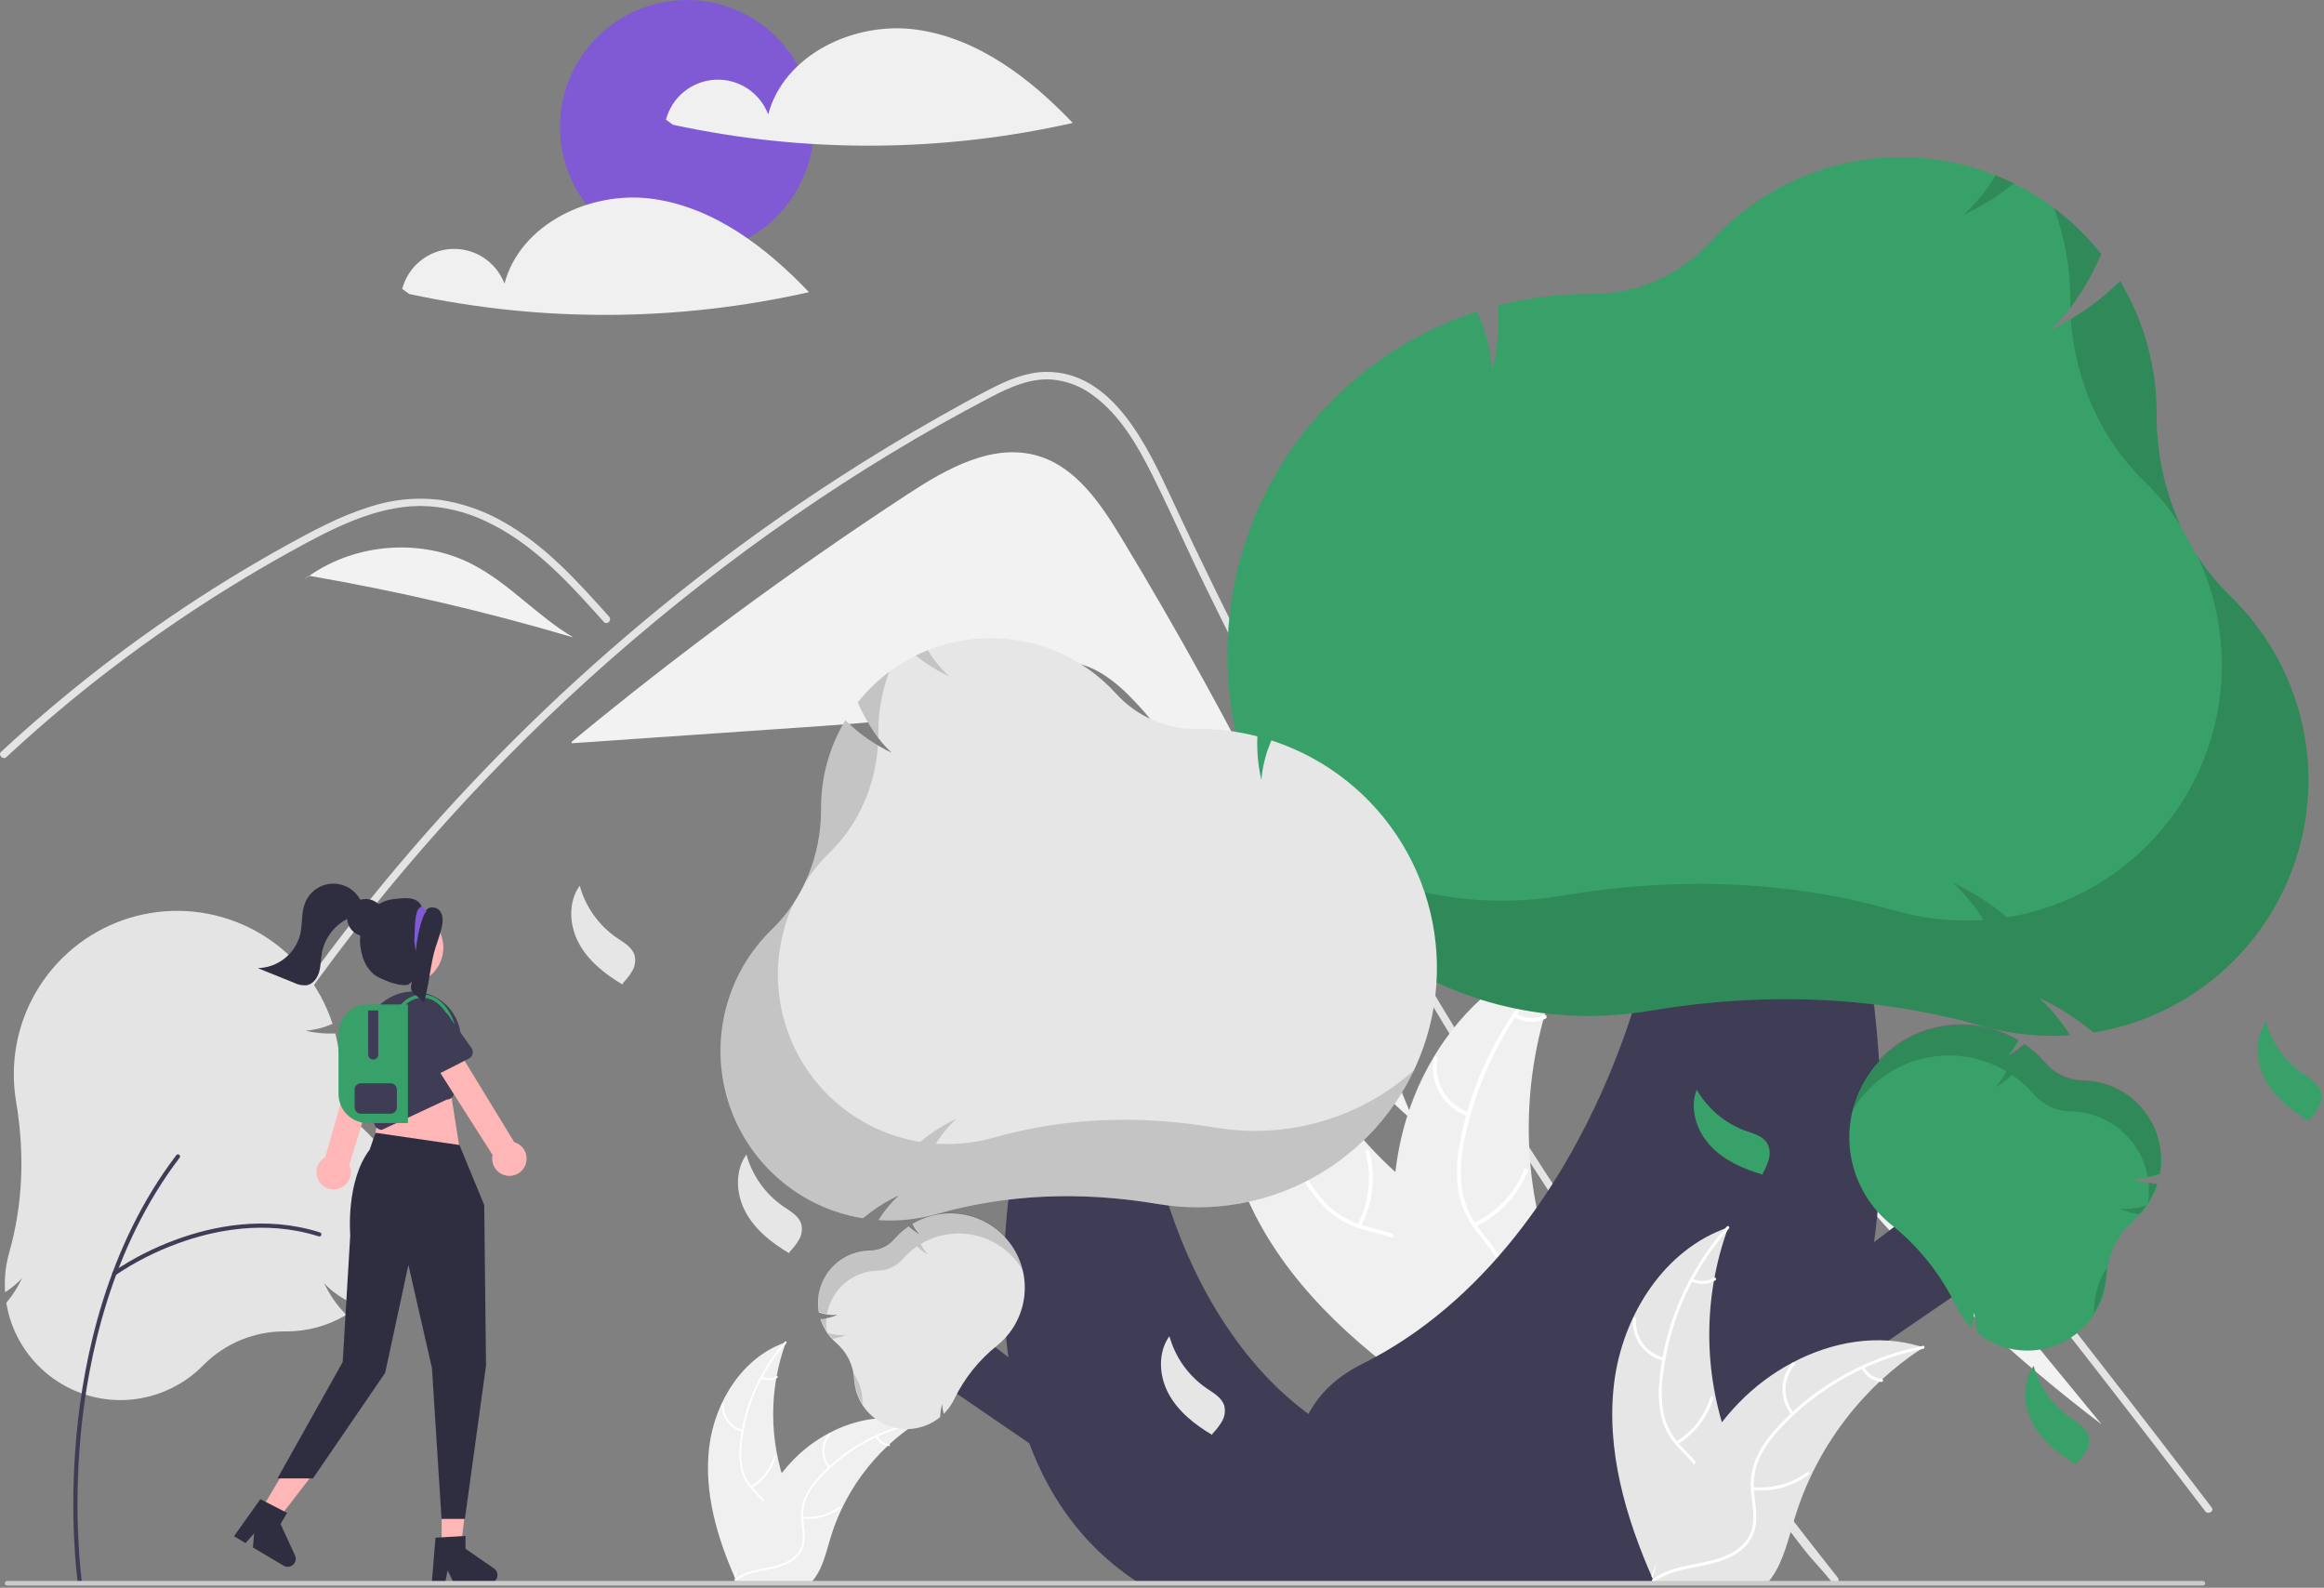 <svg width="934" height="638" viewBox="0 0 934 638" fill="none" xmlns="http://www.w3.org/2000/svg">
<rect x="0" y="0" width="934" height="638" fill="#808080" stroke="none"/>
<g clip-path="url(#clip0_1_2)">
<path d="M276.039 102C304.205 102 327.039 79.166 327.039 51C327.039 22.834 304.205 0 276.039 0C247.872 0 225.039 22.834 225.039 51C225.039 79.166 247.872 102 276.039 102Z" fill="#805AD5"/>
<path d="M368.074 11.87C343.357 8.529 315.139 21.889 308.733 45.994C307.118 41.708 304.183 38.046 300.352 35.538C296.52 33.029 291.99 31.804 287.416 32.039C282.842 32.273 278.461 33.956 274.906 36.844C271.352 39.731 268.807 43.674 267.639 48.103L270.469 50.129C323.437 61.584 378.266 61.336 431.128 49.403C413.935 31.334 392.791 15.211 368.074 11.87Z" fill="#F0F0F0"/>
<path d="M262.074 79.87C237.357 76.529 209.139 89.889 202.733 113.994C201.118 109.708 198.183 106.046 194.352 103.538C190.52 101.029 185.99 99.804 181.416 100.039C176.842 100.273 172.461 101.956 168.906 104.844C165.352 107.731 162.807 111.674 161.639 116.103L164.469 118.129C217.437 129.584 272.266 129.336 325.128 117.403C307.935 99.334 286.791 83.211 262.074 79.87Z" fill="#F0F0F0"/>
<path d="M450.76 216.257C442.394 202.421 432.48 187.647 416.955 183.129C398.976 177.897 380.507 188.291 364.841 198.548C317.991 229.222 272.873 262.464 229.694 298.122L229.742 298.659C263.358 296.341 296.974 294.023 330.59 291.705C354.878 290.03 380 288.124 401.464 276.634C409.608 272.274 417.548 266.45 426.777 266.045C438.243 265.54 448.242 273.549 456.099 281.915C502.576 331.408 516.026 407.093 568.169 450.576C535.289 369.488 496.029 291.137 450.76 216.257Z" fill="#F2F2F2"/>
<path d="M736.45 636.04C731.31 629.55 729.21 628.03 724.14 621.48C682.86 568.091 644.06 512.897 607.74 455.901C583.07 417.191 559.623 377.737 537.4 337.541C526.82 318.431 516.53 299.171 506.53 279.761C498.77 264.711 491.183 249.571 483.77 234.341C481.65 229.991 479.59 225.621 477.54 221.241C472.71 210.941 467.97 200.591 462.88 190.431C457.08 178.851 450.02 166.711 439.37 158.931C434.523 155.245 428.727 153.014 422.659 152.501C413.99 151.941 405.99 155.521 398.47 159.431C343.45 188.121 291.94 224.091 245.35 265.021C198.641 306.042 156.89 352.387 120.95 403.111C119.85 404.681 117.25 403.18 118.36 401.6C122.73 395.42 127.187 389.307 131.73 383.261C188.223 308.127 257.491 243.515 336.369 192.381C349.64 183.781 363.16 175.584 376.93 167.791C383.869 163.861 390.84 159.981 397.93 156.341C404.88 152.771 412.26 149.561 420.2 149.441C447.22 149.021 461.21 179.621 470.82 200.211C473.84 206.691 476.896 213.151 479.99 219.591C491.68 244.04 503.819 268.267 516.409 292.271C524.179 307.091 532.12 321.824 540.23 336.471C565.47 382.081 592.296 426.767 620.71 470.53C658.35 528.5 695.69 579.711 738.57 633.921C739.75 635.421 737.64 637.561 736.45 636.04Z" fill="#E4E4E4"/>
<path d="M242.68 249.911C241.11 248.161 239.55 246.411 237.97 244.661C225.51 230.881 212.14 217.261 195.03 209.361C186.871 205.475 177.965 203.41 168.93 203.311C159.59 203.341 150.46 205.791 141.83 209.221C137.75 210.851 133.76 212.701 129.83 214.671C125.34 216.931 120.93 219.341 116.54 221.771C108.3 226.331 100.166 231.091 92.14 236.051C76.17 245.921 60.7 256.544 45.73 267.921C37.97 273.821 30.369 279.914 22.93 286.201C16.01 292.041 9.23 298.037 2.59 304.191C1.17 305.501 -0.95 303.381 0.47 302.071C2.22 300.441 3.99 298.821 5.76 297.221C10.76 292.701 15.84 288.267 21 283.921C30.41 275.981 40.063 268.347 49.96 261.021C65.35 249.621 81.27 238.994 97.72 229.141C105.94 224.221 114.273 219.507 122.72 215.001C125.27 213.641 127.85 212.311 130.46 211.051C136.382 208.063 142.535 205.559 148.86 203.561C157.819 200.662 167.298 199.731 176.65 200.831C185.679 202.144 194.379 205.154 202.29 209.701C219.09 219.091 232.119 233.611 244.8 247.781C246.08 249.221 243.97 251.351 242.68 249.911Z" fill="#E4E4E4"/>
<path d="M586.903 392.708L627.16 377.984L647.147 370.673C653.657 368.293 660.151 365.582 666.88 363.877C672.83 362.37 678.875 362.123 684.741 364.105C689.917 366.02 694.654 368.957 698.672 372.74C702.777 376.52 706.596 380.599 710.098 384.943C714.45 390.173 718.738 395.457 723.044 400.724C740.818 422.461 758.476 444.293 776.018 466.219C793.56 488.145 810.984 510.164 828.291 532.276C845.64 554.442 862.87 576.7 879.98 599.052C882.076 601.79 884.171 604.529 886.263 607.27C887.419 608.784 890.026 607.292 888.854 605.756C871.617 583.18 854.26 560.696 836.783 538.305C819.263 515.86 801.622 493.51 783.86 471.256C766.098 449.002 748.216 426.844 730.214 404.783C725.729 399.287 721.237 393.797 716.737 388.313C712.942 383.687 709.189 379.012 705.026 374.706C697.384 366.803 687.837 359.818 676.409 359.629C669.689 359.517 663.187 361.65 656.944 363.908C650.214 366.343 643.5 368.823 636.778 371.281L596.24 386.108L586.105 389.815C584.307 390.473 585.084 393.373 586.903 392.708Z" fill="#E4E4E4"/>
<path d="M189.732 226.7C169.274 216.186 143.076 218.245 124.277 231.381C160.134 237.567 195.6 245.845 230.491 256.171C216.002 247.68 204.668 234.377 189.732 226.7Z" fill="#F2F2F2"/>
<path d="M124.075 231.345L120.137 234.546C121.469 233.426 122.854 232.375 124.277 231.381C124.209 231.369 124.142 231.356 124.075 231.345Z" fill="#F2F2F2"/>
<path d="M697.156 392.855C693.194 388.031 688.909 382.981 682.982 381.021L677.448 381.24C719.574 455.677 776.467 520.72 844.637 572.376C795.477 512.536 746.316 452.695 697.156 392.855Z" fill="#F2F2F2"/>
<path d="M285.049 581.268C287.305 563.125 298.549 545.248 315.852 539.344C309.028 558.018 309.03 578.505 315.856 597.178C318.515 604.37 322.221 612.093 319.72 619.341C318.164 623.851 314.358 627.302 310.102 629.46C305.847 631.617 301.124 632.646 296.461 633.653L295.543 634.412C288.14 617.695 282.792 599.411 285.049 581.268Z" fill="#F0F0F0"/>
<path d="M316.024 539.687C305.947 550.977 299.685 565.156 298.125 580.208C297.732 583.443 297.851 586.719 298.478 589.917C299.189 593.012 300.716 595.86 302.901 598.165C304.894 600.355 307.187 602.365 308.613 605.001C309.323 606.362 309.738 607.857 309.829 609.389C309.921 610.921 309.688 612.455 309.145 613.89C307.886 617.502 305.404 620.446 302.876 623.241C300.07 626.344 297.107 629.522 295.914 633.636C295.769 634.135 295.004 633.881 295.149 633.384C297.224 626.226 304.172 622.161 307.485 615.715C309.031 612.707 309.68 609.214 308.231 606.039C306.963 603.263 304.601 601.188 302.563 598.988C300.399 596.771 298.811 594.057 297.938 591.084C297.15 587.929 296.905 584.663 297.213 581.426C297.791 574.126 299.512 566.963 302.315 560.198C305.471 552.46 309.927 545.318 315.491 539.083C315.835 538.697 316.366 539.304 316.024 539.687Z" fill="white"/>
<path d="M298.342 575.332C295.852 574.728 293.658 573.258 292.152 571.185C290.645 569.112 289.925 566.571 290.119 564.016C290.16 563.499 290.965 563.539 290.924 564.056C290.739 566.435 291.41 568.802 292.817 570.729C294.223 572.657 296.273 574.018 298.595 574.567C299.099 574.687 298.843 575.451 298.342 575.332Z" fill="white"/>
<path d="M301.744 597.187C306.241 594.502 309.561 590.221 311.041 585.196C311.187 584.698 311.952 584.952 311.806 585.449C310.256 590.674 306.792 595.123 302.106 597.907C301.659 598.172 301.299 597.451 301.744 597.187Z" fill="white"/>
<path d="M306.218 553.223C307.133 553.658 308.141 553.858 309.153 553.807C310.164 553.756 311.147 553.454 312.013 552.929C312.456 552.658 312.816 553.38 312.375 553.649C311.416 554.224 310.33 554.556 309.213 554.615C308.095 554.675 306.98 554.459 305.966 553.988C305.866 553.952 305.784 553.879 305.737 553.784C305.689 553.69 305.679 553.581 305.709 553.479C305.743 553.378 305.816 553.295 305.911 553.247C306.006 553.199 306.117 553.19 306.218 553.223Z" fill="white"/>
<path d="M368.595 571.75C368.323 571.927 368.051 572.104 367.778 572.287C364.134 574.684 360.691 577.372 357.482 580.326C357.231 580.55 356.979 580.781 356.734 581.013C349.079 588.212 342.828 596.769 338.297 606.25C336.498 610.025 334.988 613.931 333.781 617.934C332.115 623.463 330.748 629.591 327.45 634.113C327.111 634.589 326.743 635.043 326.348 635.473H296.54C296.473 635.439 296.404 635.412 296.336 635.378L295.146 635.432C295.194 635.222 295.248 635.004 295.296 634.793C295.323 634.671 295.357 634.548 295.384 634.426C295.405 634.344 295.425 634.263 295.439 634.188C295.445 634.161 295.452 634.134 295.459 634.113C295.473 634.038 295.493 633.97 295.507 633.902C295.806 632.685 296.114 631.468 296.432 630.25C296.432 630.243 296.432 630.244 296.438 630.237C298.768 620.938 302.192 611.948 306.639 603.455C306.776 603.204 306.912 602.945 307.061 602.694C309.121 598.934 311.484 595.35 314.127 591.976C315.581 590.133 317.126 588.364 318.759 586.678C322.984 582.328 327.868 578.67 333.231 575.837C343.922 570.193 356.299 568.03 367.724 571.478C368.016 571.566 368.302 571.655 368.595 571.75Z" fill="#F0F0F0"/>
<path d="M368.528 572.128C353.684 575.076 340.148 582.626 329.84 593.706C327.578 596.052 325.701 598.739 324.276 601.67C322.981 604.569 322.485 607.763 322.842 610.918C323.115 613.867 323.735 616.852 323.287 619.816C323.035 621.33 322.465 622.773 321.616 624.052C320.767 625.33 319.657 626.414 318.36 627.234C315.18 629.36 311.425 630.216 307.725 630.926C303.616 631.714 299.336 632.467 295.907 635.034C295.491 635.345 295.033 634.682 295.448 634.371C301.414 629.906 309.409 630.843 315.936 627.691C318.981 626.22 321.602 623.823 322.356 620.415C323.016 617.435 322.378 614.356 322.076 611.372C321.684 608.299 322.05 605.176 323.142 602.277C324.413 599.284 326.184 596.528 328.379 594.129C333.235 588.648 338.922 583.965 345.233 580.251C352.411 575.973 360.269 572.954 368.466 571.325C368.973 571.224 369.032 572.028 368.528 572.128Z" fill="white"/>
<path d="M332.949 589.943C331.325 587.961 330.458 585.467 330.503 582.905C330.549 580.343 331.503 577.88 333.196 575.957C333.54 575.569 334.159 576.086 333.815 576.474C332.235 578.262 331.346 580.556 331.308 582.942C331.271 585.327 332.088 587.648 333.611 589.484C333.942 589.884 333.277 590.34 332.949 589.943Z" fill="white"/>
<path d="M322.506 609.441C327.714 610.005 332.942 608.585 337.149 605.465C337.566 605.155 338.024 605.818 337.608 606.127C333.224 609.366 327.78 610.832 322.362 610.234C321.846 610.177 321.993 609.384 322.506 609.441Z" fill="white"/>
<path d="M352.549 577.032C353.017 577.93 353.701 578.697 354.54 579.265C355.378 579.833 356.345 580.184 357.352 580.286C357.869 580.337 357.722 581.129 357.208 581.079C356.096 580.961 355.029 580.572 354.101 579.947C353.173 579.321 352.413 578.478 351.886 577.491C351.829 577.402 351.807 577.295 351.826 577.191C351.845 577.086 351.903 576.993 351.988 576.93C352.076 576.87 352.184 576.847 352.289 576.866C352.394 576.885 352.487 576.945 352.549 577.032Z" fill="white"/>
<path d="M501.771 482.684C487.15 450.344 487.69 409.352 510.38 382.063C517.971 419.904 538.703 453.84 568.907 477.868C580.589 487.092 594.542 496.135 597.734 510.674C599.719 519.72 596.905 529.288 592.039 537.168C587.172 545.049 580.389 551.531 573.683 557.919L572.931 560.105C543.751 539.903 516.391 515.023 501.771 482.684Z" fill="#F0F0F0"/>
<path d="M511.012 382.457C505.743 411.357 509.714 441.183 522.361 467.697C524.983 473.453 528.495 478.761 532.769 483.423C537.079 487.831 542.491 491.003 548.442 492.612C553.961 494.223 559.792 495.232 564.823 498.157C567.376 499.692 569.576 501.75 571.278 504.195C572.98 506.64 574.146 509.417 574.699 512.344C576.267 519.602 575.135 526.991 573.776 534.178C572.267 542.158 570.573 550.422 572.76 558.444C573.025 559.416 571.501 559.77 571.236 558.8C567.432 544.843 574.828 531.079 573.795 517.047C573.312 510.499 570.854 504.057 565.24 500.264C560.33 496.946 554.318 495.901 548.716 494.318C542.887 492.834 537.511 489.945 533.056 485.904C528.559 481.474 524.848 476.311 522.083 470.636C515.653 457.959 511.257 444.35 509.055 430.308C506.453 414.295 506.609 397.956 509.517 381.996C509.697 381.008 511.191 381.476 511.012 382.457Z" fill="white"/>
<path d="M517.787 459.399C513.05 460.917 507.928 460.702 503.335 458.792C498.743 456.883 494.978 453.403 492.715 448.974C492.26 448.076 493.634 447.327 494.089 448.226C496.189 452.354 499.696 455.595 503.976 457.365C508.257 459.134 513.029 459.316 517.431 457.876C518.388 457.564 518.738 459.089 517.787 459.399Z" fill="white"/>
<path d="M545.536 492.163C550.269 483.165 551.437 472.712 548.806 462.891C548.544 461.918 550.068 461.564 550.329 462.535C553.048 472.761 551.811 483.635 546.865 492.989C546.393 493.88 545.067 493.05 545.536 492.163Z" fill="white"/>
<path d="M508.463 414.803C510.419 414.598 512.292 413.91 513.916 412.802C515.539 411.693 516.862 410.199 517.765 408.453C518.226 407.556 519.551 408.388 519.094 409.278C518.087 411.203 516.624 412.851 514.833 414.08C513.042 415.309 510.977 416.08 508.819 416.327C508.618 416.367 508.409 416.329 508.234 416.221C508.06 416.112 507.933 415.941 507.88 415.743C507.834 415.541 507.869 415.329 507.978 415.153C508.088 414.977 508.262 414.852 508.463 414.803Z" fill="white"/>
<path d="M630.544 382.379C630.273 382.948 630.001 383.516 629.736 384.095C626.124 391.752 623.14 399.69 620.813 407.83C620.623 408.457 620.44 409.095 620.269 409.725C614.872 429.397 613.175 449.899 615.263 470.19C616.101 478.264 617.552 486.262 619.604 494.115C622.438 504.961 626.374 516.495 625.486 527.324C625.406 528.455 625.256 529.58 625.037 530.692L575.656 560.854C575.51 560.866 575.369 560.89 575.222 560.902L573.306 562.197C573.172 561.799 573.041 561.384 572.907 560.986C572.828 560.756 572.76 560.519 572.682 560.288C572.633 560.133 572.584 559.977 572.531 559.839C572.515 559.787 572.499 559.735 572.489 559.694C572.436 559.557 572.401 559.423 572.355 559.297C571.619 556.977 570.898 554.649 570.192 552.311C570.185 552.3 570.185 552.3 570.189 552.282C564.854 534.455 560.961 516.026 559.989 497.593C559.96 497.038 559.924 496.473 559.917 495.904C559.525 487.593 559.813 479.263 560.778 470.999C561.321 466.475 562.093 461.982 563.09 457.536C565.689 446.054 570.078 435.052 576.095 424.934C588.095 404.765 606.411 388.659 628.827 382.81C629.401 382.66 629.964 382.517 630.544 382.379Z" fill="#F0F0F0"/>
<path d="M630.816 383.074C609.21 402.977 594.424 429.182 588.558 457.967C587.185 464.141 586.795 470.493 587.4 476.789C588.188 482.903 590.599 488.695 594.382 493.562C597.818 498.171 601.867 502.488 604.123 507.852C605.237 510.615 605.754 513.582 605.641 516.559C605.528 519.536 604.786 522.455 603.466 525.126C600.349 531.865 594.996 537.083 589.583 542.003C583.574 547.466 577.246 553.045 574.162 560.766C573.789 561.702 572.359 561.067 572.732 560.133C578.097 546.699 592.29 540.162 599.913 528.336C603.47 522.817 605.385 516.194 603.187 509.785C601.264 504.181 597.093 499.726 593.573 495.089C589.813 490.395 587.26 484.851 586.136 478.943C585.212 472.698 585.357 466.341 586.566 460.145C589.065 446.153 593.748 432.64 600.444 420.102C608.008 405.75 617.97 392.798 629.901 381.805C630.639 381.125 631.55 382.398 630.816 383.074Z" fill="white"/>
<path d="M589.901 448.587C585.205 446.947 581.245 443.692 578.728 439.402C576.211 435.112 575.301 430.067 576.16 425.168C576.337 424.177 577.885 424.406 577.708 425.398C576.899 429.958 577.747 434.658 580.1 438.648C582.452 442.638 586.153 445.656 590.534 447.157C591.486 447.484 590.848 448.912 589.901 448.587Z" fill="white"/>
<path d="M592.332 491.455C601.529 487.119 608.754 479.476 612.566 470.05C612.943 469.116 614.373 469.75 613.996 470.684C610.011 480.485 602.476 488.423 592.895 492.914C591.982 493.341 591.423 491.88 592.332 491.455Z" fill="white"/>
<path d="M609.307 407.367C610.992 408.38 612.902 408.958 614.865 409.051C616.829 409.143 618.785 408.746 620.557 407.896C621.465 407.457 622.023 408.919 621.121 409.355C619.159 410.286 616.998 410.721 614.828 410.624C612.658 410.526 610.545 409.899 608.674 408.797C608.489 408.708 608.345 408.551 608.271 408.36C608.197 408.168 608.198 407.956 608.275 407.765C608.36 407.576 608.516 407.428 608.709 407.354C608.902 407.279 609.117 407.284 609.307 407.367Z" fill="white"/>
<path d="M725.514 520.131L781.058 477.961L808.131 505.035L717.646 566.955L725.514 520.131Z" fill="#3F3D56"/>
<path d="M673.71 636.245H483.708L490.372 614.653C531.674 599.702 508.475 567.565 547.762 547.921C643.857 499.874 681.059 356.495 666.988 299.817L729.961 297.155C729.961 297.155 816.927 544.125 673.71 636.245Z" fill="#3F3D56"/>
<path d="M835.917 534.748C830.242 539.739 822.981 542.555 815.425 542.697C807.869 542.838 800.507 540.295 794.649 535.52L794.526 535.419L794.522 535.26C794.452 532.615 794.04 529.99 793.295 527.45C793.258 529.278 792.991 531.094 792.501 532.856L792.342 533.449L791.915 533.008C791.547 532.628 791.19 532.242 790.855 531.861C788.884 529.624 787.233 527.124 785.95 524.433C779.806 511.797 770.904 500.701 759.9 491.964C757.936 490.366 756.108 488.607 754.435 486.705C747.37 478.667 743.397 468.377 743.227 457.676C743.058 446.976 746.703 436.564 753.51 428.306C760.316 420.048 769.84 414.483 780.376 412.606C790.912 410.73 801.772 412.666 811.011 418.066L811.293 418.231L811.147 418.522C810.077 420.743 808.664 422.782 806.959 424.563C809.303 423.297 811.471 421.73 813.408 419.903L813.613 419.71L813.845 419.87C816.88 421.97 819.647 424.433 822.084 427.204L822.346 427.505C824.207 429.633 826.494 431.344 829.06 432.529C831.627 433.713 834.414 434.343 837.239 434.378C841.85 434.455 846.389 435.531 850.545 437.53C854.7 439.53 858.373 442.406 861.311 445.96C864.249 449.514 866.382 453.663 867.563 458.121C868.745 462.578 868.946 467.239 868.154 471.781L868.118 471.992L867.913 472.055C864.33 473.285 860.531 473.759 856.755 473.447C859.908 474.82 863.266 475.661 866.694 475.936L867.137 475.971L866.996 476.393C865.21 481.754 862.033 486.546 857.788 490.276L857.667 490.382C857.624 490.42 857.581 490.457 857.538 490.495C854.375 493.219 851.788 496.546 849.928 500.283C848.068 504.02 846.973 508.091 846.707 512.256C846.497 516.535 845.434 520.728 843.581 524.591C841.728 528.453 839.123 531.906 835.917 534.748Z" fill="#38A169"/>
<path opacity="0.15" d="M841.729 524.485C841.672 525.635 841.552 526.781 841.37 527.918C844.482 523.139 846.273 517.622 846.559 511.927C846.602 511.055 846.693 510.187 846.816 509.322C843.793 513.829 842.036 519.066 841.729 524.485Z" fill="black"/>
<path opacity="0.15" d="M851.778 485.675C854.313 486.774 856.984 487.529 859.72 487.921C860.774 486.809 861.746 485.622 862.63 484.37C859.139 485.538 855.446 485.982 851.778 485.675Z" fill="black"/>
<path opacity="0.15" d="M863.482 475.19C863.764 477.95 863.688 480.734 863.254 483.475C864.769 481.171 865.977 478.68 866.848 476.064L866.989 475.642L866.546 475.607C865.518 475.519 864.496 475.38 863.482 475.19Z" fill="black"/>
<path opacity="0.15" d="M860.527 444.885C857.588 441.55 853.986 438.864 849.951 436.998C845.916 435.133 841.536 434.128 837.092 434.049C834.266 434.014 831.479 433.384 828.913 432.199C826.347 431.015 824.059 429.304 822.199 427.176L821.936 426.875C819.499 424.103 816.732 421.64 813.697 419.541L813.465 419.381L813.261 419.574C811.323 421.401 809.155 422.967 806.812 424.233C808.516 422.452 809.929 420.414 810.999 418.193L811.145 417.902L810.864 417.737C804.739 414.152 797.853 412.066 790.768 411.65C783.683 411.233 776.601 412.497 770.097 415.338C763.594 418.18 757.855 422.519 753.348 428.001C748.841 433.483 745.693 439.953 744.163 446.883C747.111 441.705 751.057 437.164 755.772 433.522C760.488 429.88 765.879 427.21 771.634 425.667C777.389 424.124 783.393 423.739 789.298 424.533C795.203 425.328 800.891 427.286 806.034 430.295L806.315 430.46L806.169 430.751C805.099 432.972 803.686 435.01 801.982 436.791C804.325 435.525 806.493 433.959 808.431 432.132L808.635 431.939L808.867 432.099C811.902 434.198 814.669 436.661 817.106 439.432L817.369 439.734C819.229 441.861 821.517 443.573 824.083 444.757C826.649 445.941 829.436 446.571 832.262 446.606C839.651 446.731 846.768 449.415 852.4 454.201C858.032 458.987 861.829 465.578 863.144 472.85C864.706 472.57 866.249 472.195 867.765 471.725L867.97 471.663L868.007 471.452C868.836 466.747 868.594 461.914 867.299 457.315C866.004 452.715 863.69 448.467 860.527 444.885Z" fill="black"/>
<path d="M927.751 313.412C927.748 337.746 919.116 361.291 903.389 379.861C887.663 398.43 865.86 410.82 841.858 414.829L841.351 414.912L840.958 414.584C834.414 409.127 827.191 404.542 819.467 400.943C823.807 404.921 827.631 409.427 830.849 414.357L831.943 416.002L829.971 416.097C828.268 416.18 826.576 416.222 824.942 416.222C815.342 416.23 805.788 414.905 796.553 412.285C754.6 400.349 709.55 398.308 662.653 406.218C654.612 407.57 646.472 408.249 638.318 408.249C558.356 408.249 493.302 343.181 493.302 263.203C493.259 232.71 502.842 202.981 520.687 178.254C538.531 153.527 563.726 135.064 592.68 125.496L593.677 125.166L594.07 126.139C597.164 133.448 599.088 141.2 599.769 149.107C601.691 140.75 602.515 132.178 602.218 123.608L602.187 122.703L603.066 122.482C614.597 119.608 626.435 118.156 638.318 118.158L639.605 118.163C648.705 118.191 657.708 116.299 666.029 112.613C674.349 108.927 681.799 103.529 687.893 96.771C697.885 85.788 710.138 77.101 723.809 71.306C737.48 65.511 752.244 62.746 767.085 63.202C781.926 63.658 796.493 67.324 809.782 73.947C823.071 80.57 834.768 89.993 844.068 101.568L844.501 102.104L844.215 102.732C838.208 115.971 831.664 125.616 823.853 132.67C833.877 127.967 843.052 121.637 851.006 113.934L852.033 112.939L852.753 114.175C861.919 129.894 866.745 147.766 866.738 165.962L866.737 166.481C866.736 166.664 866.736 166.848 866.736 167.031C866.736 194.866 877.499 221.248 896.316 239.495C906.213 249.102 914.092 260.589 919.49 273.282C924.888 285.975 927.696 299.619 927.751 313.412Z" fill="#38A169"/>
<g opacity="0.15">
<path d="M802.061 70.452C798.517 76.335 794.155 81.685 789.108 86.343C796.335 82.95 803.13 78.703 809.347 73.693C806.962 72.519 804.533 71.438 802.061 70.452Z" fill="black"/>
<path d="M861.571 193.168C867.163 198.594 872.122 204.635 876.354 211.177C869.985 197.333 866.703 182.27 866.735 167.031C866.735 166.848 866.735 166.664 866.737 166.481L866.738 165.962C866.745 147.766 861.919 129.894 852.753 114.175L852.033 112.939L851.006 113.934C845.338 119.413 839.044 124.205 832.255 128.213C834.005 153.243 844.455 176.571 861.571 193.168Z" fill="black"/>
<path d="M831.993 119.635L831.992 120.154C831.99 120.337 831.99 120.522 831.99 120.705C831.99 121.714 832.009 122.72 832.037 123.726C836.879 117.212 840.964 110.169 844.215 102.732L844.501 102.104L844.068 101.568C838.644 94.819 832.396 88.776 825.469 83.58C829.782 95.112 831.992 107.324 831.993 119.635Z" fill="black"/>
<path d="M896.316 239.495C891.37 234.683 886.975 229.336 883.213 223.553C889.951 237.908 893.273 253.628 892.92 269.482C892.566 285.336 888.546 300.893 881.175 314.934C873.803 328.974 863.281 341.117 850.432 350.411C837.583 359.705 822.756 365.897 807.113 368.502L806.605 368.585L806.213 368.258C799.669 362.8 792.445 358.215 784.722 354.616C789.062 358.594 792.886 363.1 796.104 368.03L797.198 369.676L795.226 369.77C793.523 369.853 791.831 369.895 790.197 369.895C780.597 369.903 771.043 368.578 761.807 365.958C719.855 354.023 674.805 351.981 627.908 359.892C619.867 361.243 611.727 361.922 603.573 361.922C568.03 361.949 533.726 348.867 507.227 325.18C518.981 350.01 537.538 370.995 560.743 385.699C583.948 400.402 610.847 408.222 638.318 408.249C646.472 408.249 654.612 407.57 662.653 406.218C709.55 398.308 754.6 400.349 796.553 412.285C805.788 414.905 815.342 416.23 824.942 416.222C826.576 416.222 828.268 416.18 829.971 416.097L831.943 416.002L830.849 414.357C827.631 409.427 823.807 404.921 819.467 400.943C827.191 404.542 834.414 409.127 840.958 414.584L841.351 414.912L841.858 414.829C860.642 411.704 878.188 403.421 892.538 390.905C906.888 378.388 917.478 362.131 923.126 343.946C928.774 325.761 929.258 306.364 924.524 287.921C919.79 269.477 910.024 252.711 896.316 239.495Z" fill="black"/>
</g>
<path d="M412.473 287.395C406.939 281.432 404.069 272.484 407.012 264.9C411.419 272.571 418.397 278.435 426.712 281.456C429.923 282.609 433.614 283.558 435.367 286.485C436.381 288.378 436.629 290.587 436.06 292.658C435.488 294.704 434.655 296.67 433.583 298.505L433.579 299.035C425.766 296.771 418.007 293.357 412.473 287.395Z" fill="#38A169"/>
<path d="M687.345 460.348C681.811 454.385 678.941 445.437 681.884 437.853C686.291 445.524 693.269 451.388 701.584 454.409C704.795 455.562 708.486 456.511 710.239 459.438C711.253 461.331 711.501 463.54 710.932 465.611C710.36 467.658 709.527 469.623 708.455 471.458L708.451 471.988C700.637 469.724 692.879 466.31 687.345 460.348Z" fill="#38A169"/>
<path d="M816.957 571.974C813.091 564.817 812.552 555.436 817.298 548.829C819.646 557.358 824.935 564.782 832.229 569.788C835.05 571.708 838.386 573.55 839.351 576.822C839.858 578.909 839.546 581.11 838.477 582.972C837.411 584.811 836.113 586.505 834.616 588.014L834.479 588.526C827.481 584.378 820.823 579.132 816.957 571.974Z" fill="#38A169"/>
<path d="M910.383 433.766C906.517 426.609 905.977 417.227 910.724 410.621C913.071 419.15 918.36 426.574 925.655 431.58C928.475 433.5 931.812 435.342 932.777 438.614C933.284 440.7 932.971 442.902 931.903 444.764C930.836 446.603 929.539 448.297 928.042 449.806L927.905 450.318C920.907 446.17 914.248 440.924 910.383 433.766Z" fill="#38A169"/>
<path d="M299.642 487.042C295.776 479.884 295.237 470.503 299.983 463.897C302.331 472.426 307.62 479.85 314.914 484.855C317.734 486.775 321.071 488.617 322.036 491.89C322.543 493.976 322.231 496.178 321.162 498.04C320.096 499.878 318.798 501.573 317.301 503.081L317.164 503.593C310.166 499.446 303.508 494.2 299.642 487.042Z" fill="#E6E6E6"/>
<path d="M648.727 555.588C652.084 528.591 668.816 501.991 694.563 493.205C684.409 520.993 684.411 551.476 694.569 579.262C698.525 589.964 704.04 601.455 700.319 612.241C698.003 618.952 692.339 624.086 686.007 627.297C679.675 630.508 672.648 632.038 665.708 633.537L664.343 634.667C653.327 609.792 645.37 582.585 648.727 555.588Z" fill="#E6E6E6"/>
<path d="M694.818 493.716C679.824 510.516 670.505 531.613 668.185 554.011C667.599 558.824 667.776 563.699 668.709 568.457C669.768 573.062 672.04 577.3 675.291 580.73C678.257 583.989 681.668 586.98 683.791 590.903C684.847 592.927 685.464 595.152 685.601 597.432C685.737 599.711 685.39 601.994 684.582 604.13C682.709 609.504 679.015 613.885 675.255 618.044C671.079 622.661 666.669 627.391 664.894 633.512C664.679 634.253 663.541 633.876 663.756 633.136C666.844 622.486 677.182 616.437 682.112 606.845C684.413 602.369 685.378 597.172 683.222 592.448C681.336 588.316 677.82 585.23 674.788 581.956C671.568 578.656 669.205 574.618 667.906 570.195C666.734 565.5 666.369 560.64 666.828 555.822C667.687 544.961 670.249 534.302 674.419 524.236C679.115 512.721 685.746 502.095 694.025 492.816C694.538 492.242 695.328 493.145 694.818 493.716Z" fill="white"/>
<path d="M668.507 546.755C664.802 545.856 661.538 543.668 659.296 540.584C657.055 537.5 655.983 533.719 656.272 529.917C656.333 529.148 657.531 529.207 657.47 529.977C657.194 533.517 658.193 537.038 660.286 539.906C662.379 542.774 665.428 544.8 668.883 545.617C669.634 545.795 669.254 546.933 668.507 546.755Z" fill="white"/>
<path d="M673.569 579.276C680.261 575.28 685.201 568.909 687.404 561.433C687.621 560.692 688.76 561.069 688.542 561.809C686.235 569.585 681.081 576.204 674.108 580.347C673.443 580.741 672.908 579.668 673.569 579.276Z" fill="white"/>
<path d="M680.227 513.857C681.588 514.504 683.089 514.802 684.594 514.726C686.099 514.65 687.561 514.201 688.849 513.419C689.509 513.017 690.044 514.09 689.389 514.49C687.961 515.347 686.345 515.841 684.683 515.929C683.02 516.017 681.361 515.697 679.851 514.996C679.703 514.942 679.582 514.833 679.511 514.692C679.44 514.552 679.425 514.389 679.47 514.238C679.52 514.088 679.628 513.963 679.77 513.892C679.912 513.821 680.076 513.808 680.227 513.857Z" fill="white"/>
<path d="M773.043 541.425C772.639 541.688 772.234 541.951 771.829 542.225C766.406 545.79 761.283 549.79 756.508 554.186C756.134 554.52 755.759 554.864 755.395 555.208C744.005 565.92 734.703 578.654 727.961 592.762C725.283 598.378 723.037 604.19 721.241 610.147C718.762 618.374 716.728 627.492 711.82 634.221C711.316 634.929 710.768 635.605 710.181 636.245H665.827C665.726 636.195 665.624 636.154 665.523 636.104L663.752 636.185C663.823 635.871 663.904 635.547 663.975 635.233C664.016 635.051 664.066 634.869 664.107 634.687C664.137 634.566 664.167 634.444 664.188 634.333C664.197 634.292 664.208 634.252 664.218 634.221C664.238 634.11 664.269 634.009 664.289 633.908C664.734 632.096 665.193 630.285 665.665 628.474C665.665 628.463 665.665 628.463 665.675 628.453C669.308 614.66 674.125 601.05 680.854 588.602C681.057 588.228 681.259 587.843 681.482 587.469C684.546 581.875 688.063 576.542 691.996 571.521C694.159 568.778 696.459 566.147 698.888 563.638C705.175 557.165 712.442 551.722 720.422 547.507C736.33 539.108 754.747 535.89 771.748 541.02C772.183 541.152 772.609 541.283 773.043 541.425Z" fill="#E6E6E6"/>
<path d="M772.944 541.988C750.857 546.375 730.714 557.609 715.376 574.096C712.011 577.586 709.217 581.585 707.098 585.946C705.17 590.26 704.433 595.012 704.963 599.708C705.369 604.096 706.293 608.537 705.625 612.948C705.25 615.2 704.403 617.348 703.14 619.25C701.876 621.152 700.225 622.766 698.294 623.985C693.562 627.148 687.975 628.422 682.469 629.479C676.355 630.651 669.986 631.772 664.884 635.591C664.266 636.054 663.584 635.068 664.201 634.606C673.079 627.961 684.975 629.356 694.687 624.665C699.219 622.477 703.118 618.909 704.241 613.838C705.222 609.404 704.274 604.823 703.824 600.383C703.24 595.81 703.784 591.164 705.41 586.849C707.301 582.395 709.936 578.295 713.202 574.725C720.428 566.57 728.89 559.601 738.281 554.075C748.963 547.708 760.655 543.216 772.852 540.792C773.607 540.643 773.694 541.839 772.944 541.988Z" fill="white"/>
<path d="M720.002 568.496C717.586 565.547 716.296 561.835 716.363 558.023C716.431 554.211 717.851 550.547 720.371 547.686C720.882 547.108 721.804 547.877 721.291 548.455C718.94 551.115 717.617 554.528 717.562 558.078C717.506 561.628 718.721 565.081 720.988 567.814C721.48 568.408 720.491 569.087 720.002 568.496Z" fill="white"/>
<path d="M704.464 597.51C712.213 598.348 719.993 596.236 726.253 591.593C726.873 591.132 727.555 592.119 726.936 592.578C720.412 597.398 712.311 599.58 704.25 598.69C703.481 598.604 703.7 597.425 704.464 597.51Z" fill="white"/>
<path d="M749.167 549.285C749.864 550.621 750.882 551.763 752.13 552.608C753.378 553.453 754.816 553.975 756.315 554.127C757.084 554.203 756.865 555.382 756.101 555.307C754.445 555.131 752.858 554.553 751.477 553.622C750.097 552.691 748.965 551.437 748.181 549.968C748.096 549.836 748.064 549.676 748.092 549.521C748.12 549.366 748.206 549.227 748.333 549.134C748.464 549.044 748.625 549.009 748.781 549.038C748.937 549.066 749.076 549.155 749.167 549.285Z" fill="white"/>
<path d="M423.592 559.289L386.779 531.34L368.836 549.283L428.807 590.322L423.592 559.289Z" fill="#3F3D56"/>
<path d="M457.925 636.245H583.852L579.436 621.935C552.062 612.026 567.438 590.726 541.4 577.707C477.711 545.863 453.055 450.837 462.381 413.273L420.645 411.508C420.645 411.508 363.007 575.191 457.925 636.245Z" fill="#3F3D56"/>
<path d="M343.269 554.07C343.093 551.309 342.367 548.611 341.135 546.134C339.902 543.658 338.187 541.452 336.091 539.647C336.063 539.622 336.034 539.597 336.006 539.572L335.925 539.502C333.112 537.03 331.006 533.854 329.822 530.301L329.729 530.021L330.023 529.998C332.294 529.816 334.52 529.258 336.61 528.348C334.107 528.555 331.589 528.241 329.215 527.425L329.079 527.384L329.055 527.244C328.53 524.234 328.664 521.145 329.446 518.19C330.229 515.236 331.643 512.487 333.59 510.131C335.537 507.775 337.972 505.869 340.726 504.544C343.48 503.219 346.488 502.506 349.544 502.455C351.417 502.431 353.264 502.014 354.965 501.229C356.665 500.444 358.182 499.31 359.415 497.9L359.589 497.7C361.204 495.863 363.038 494.231 365.049 492.839L365.203 492.734L365.338 492.861C366.623 494.072 368.059 495.11 369.612 495.949C368.483 494.769 367.546 493.418 366.837 491.946L366.74 491.753L366.927 491.644C373.05 488.064 380.248 486.782 387.231 488.025C394.214 489.269 400.526 492.957 405.037 498.43C409.549 503.904 411.964 510.804 411.852 517.896C411.739 524.988 409.106 531.808 404.424 537.135C403.315 538.396 402.104 539.561 400.802 540.621C393.509 546.411 387.609 553.765 383.537 562.14C382.686 563.924 381.592 565.58 380.286 567.063C380.064 567.315 379.827 567.571 379.583 567.823L379.3 568.115L379.195 567.722C378.87 566.555 378.694 565.351 378.669 564.14C378.175 565.823 377.902 567.562 377.856 569.316L377.853 569.421L377.771 569.488C374.735 571.966 371.069 573.552 367.184 574.069C363.299 574.585 359.346 574.012 355.768 572.413C352.19 570.813 349.126 568.251 346.919 565.013C344.712 561.774 343.448 557.985 343.269 554.07Z" fill="#E6E6E6"/>
<path opacity="0.15" d="M346.568 562.174C346.606 562.936 346.686 563.696 346.806 564.45C344.744 561.283 343.557 557.626 343.367 553.852C343.339 553.274 343.278 552.698 343.197 552.125C345.201 555.112 346.365 558.583 346.568 562.174Z" fill="black"/>
<path opacity="0.15" d="M339.909 536.453C338.228 537.181 336.458 537.681 334.645 537.941C333.946 537.204 333.302 536.417 332.716 535.588C335.03 536.362 337.477 536.656 339.909 536.453Z" fill="black"/>
<path opacity="0.15" d="M332.152 529.503C331.964 531.332 332.015 533.178 332.302 534.994C331.298 533.467 330.498 531.816 329.92 530.082L329.827 529.803L330.121 529.78C330.802 529.722 331.48 529.629 332.152 529.503Z" fill="black"/>
<path opacity="0.15" d="M334.11 509.418C336.058 507.208 338.445 505.428 341.119 504.191C343.794 502.955 346.696 502.289 349.642 502.236C351.515 502.213 353.362 501.796 355.063 501.011C356.763 500.226 358.28 499.092 359.513 497.681L359.687 497.482C361.302 495.645 363.136 494.013 365.147 492.621L365.301 492.515L365.436 492.643C366.721 493.854 368.157 494.892 369.71 495.731C368.581 494.551 367.644 493.2 366.935 491.728L366.838 491.535L367.025 491.426C371.084 489.05 375.648 487.667 380.344 487.391C385.039 487.115 389.733 487.952 394.043 489.836C398.354 491.719 402.157 494.595 405.144 498.228C408.132 501.861 410.217 506.149 411.232 510.742C409.278 507.311 406.663 504.301 403.538 501.887C400.412 499.474 396.839 497.704 393.025 496.682C389.211 495.659 385.232 495.403 381.318 495.93C377.404 496.456 373.634 497.754 370.226 499.748L370.039 499.858L370.136 500.051C370.845 501.523 371.782 502.874 372.912 504.054C371.359 503.215 369.922 502.177 368.637 500.966L368.502 500.838L368.348 500.944C366.337 502.335 364.503 503.968 362.888 505.805L362.714 506.004C361.481 507.414 359.965 508.549 358.264 509.334C356.563 510.118 354.716 510.536 352.843 510.559C347.946 510.642 343.229 512.421 339.496 515.593C335.764 518.764 333.247 523.133 332.375 527.952C331.34 527.767 330.317 527.518 329.313 527.207L329.177 527.166L329.153 527.026C328.603 523.907 328.763 520.705 329.621 517.656C330.48 514.608 332.014 511.792 334.11 509.418Z" fill="black"/>
<path d="M310.39 373.293C322.861 361.2 329.995 343.715 329.995 325.267C329.995 325.145 329.995 325.023 329.994 324.902L329.993 324.558C329.989 312.498 333.187 300.654 339.262 290.235L339.74 289.416L340.42 290.076C345.692 295.181 351.773 299.377 358.416 302.493C353.239 297.818 348.902 291.426 344.921 282.652L344.731 282.235L345.018 281.88C351.182 274.208 358.934 267.963 367.742 263.573C376.55 259.184 386.204 256.755 396.04 256.452C405.876 256.15 415.661 257.983 424.722 261.823C433.782 265.664 441.903 271.422 448.526 278.701C452.565 283.18 457.502 286.757 463.017 289.2C468.531 291.643 474.498 292.897 480.529 292.879L481.382 292.875C489.258 292.874 497.104 293.837 504.746 295.741L505.329 295.887L505.308 296.487C505.111 302.167 505.657 307.849 506.931 313.387C507.383 308.146 508.657 303.009 510.708 298.165L510.969 297.52L511.63 297.739C533.305 304.932 551.713 319.606 563.556 339.133C575.399 358.66 579.904 381.766 576.265 404.312C572.626 426.858 561.08 447.373 543.695 462.182C526.309 476.992 504.22 485.129 481.382 485.137C475.978 485.137 470.583 484.687 465.254 483.791C434.172 478.549 404.314 479.902 376.51 487.812C370.389 489.549 364.057 490.427 357.694 490.421C356.612 490.421 355.49 490.394 354.362 490.339L353.054 490.276L353.78 489.186C355.912 485.918 358.446 482.931 361.323 480.295C356.204 482.68 351.416 485.719 347.08 489.336L346.819 489.553L346.483 489.498C334.034 487.427 322.405 481.938 312.894 473.642C303.383 465.347 296.365 454.572 292.621 442.519C288.878 430.467 288.557 417.612 291.695 405.388C294.832 393.164 301.305 382.052 310.39 373.293Z" fill="#E6E6E6"/>
<g opacity="0.15">
<path d="M372.859 261.258C375.208 265.156 378.099 268.702 381.444 271.789C376.654 269.54 372.151 266.726 368.03 263.406C369.611 262.627 371.22 261.911 372.859 261.258Z" fill="black"/>
<path d="M333.418 342.589C329.712 346.185 326.425 350.189 323.62 354.525C327.842 345.35 330.017 335.366 329.995 325.267C329.995 325.145 329.995 325.023 329.994 324.902L329.993 324.558C329.989 312.498 333.187 300.653 339.262 290.235L339.74 289.416L340.42 290.076C344.177 293.707 348.348 296.883 352.847 299.539C351.687 316.128 344.762 331.589 333.418 342.589Z" fill="black"/>
<path d="M353.021 293.854L353.022 294.198C353.023 294.319 353.023 294.442 353.023 294.563C353.023 295.232 353.011 295.899 352.992 296.565C349.783 292.248 347.075 287.58 344.921 282.652L344.731 282.235L345.018 281.88C348.613 277.407 352.754 273.402 357.345 269.958C354.487 277.601 353.022 285.695 353.021 293.854Z" fill="black"/>
<path d="M310.39 373.293C313.668 370.104 316.581 366.56 319.074 362.727C314.609 372.241 312.407 382.66 312.641 393.168C312.875 403.675 315.54 413.986 320.425 423.291C325.311 432.597 332.285 440.645 340.801 446.804C349.317 452.964 359.143 457.068 369.51 458.794L369.847 458.849L370.107 458.632C374.444 455.016 379.232 451.977 384.35 449.591C381.474 452.228 378.94 455.214 376.807 458.482L376.082 459.572L377.389 459.635C378.518 459.69 379.639 459.718 380.722 459.718C387.084 459.723 393.417 458.845 399.538 457.109C427.342 449.198 457.2 447.845 488.281 453.088C493.611 453.984 499.006 454.434 504.41 454.433C527.966 454.451 550.702 445.781 568.265 430.082C560.474 446.538 548.175 460.447 532.796 470.192C517.417 479.937 499.589 485.119 481.382 485.137C475.978 485.137 470.583 484.687 465.254 483.792C434.172 478.549 404.314 479.902 376.51 487.812C370.389 489.549 364.057 490.427 357.694 490.421C356.612 490.421 355.49 490.394 354.361 490.339L353.054 490.276L353.78 489.186C355.912 485.918 358.446 482.931 361.323 480.295C356.204 482.68 351.416 485.719 347.08 489.336L346.819 489.553L346.483 489.498C334.034 487.427 322.405 481.938 312.894 473.642C303.383 465.347 296.365 454.572 292.621 442.519C288.878 430.467 288.557 417.612 291.695 405.388C294.832 393.164 301.305 382.052 310.39 373.293Z" fill="black"/>
</g>
<path d="M48.464 562.61C37.452 562.609 26.797 558.703 18.394 551.586C9.991 544.469 4.384 534.603 2.57 523.741L2.533 523.511L2.681 523.334C5.151 520.373 7.226 517.104 8.854 513.609C7.054 515.573 5.015 517.303 2.784 518.759L2.039 519.254L1.996 518.362C1.959 517.591 1.94 516.825 1.94 516.086C1.936 511.742 2.536 507.418 3.721 503.239C9.123 484.255 10.046 463.868 6.467 442.646C5.855 439.007 5.548 435.324 5.548 431.634C5.553 416.041 11.11 400.958 21.221 389.088C31.333 377.217 45.34 369.334 60.734 366.849C76.129 364.364 91.905 367.44 105.238 375.527C118.571 383.613 128.59 396.181 133.501 410.981L133.65 411.433L133.21 411.611C129.902 413.011 126.395 413.881 122.816 414.189C126.598 415.059 130.477 415.432 134.356 415.298L134.765 415.284L134.865 415.682C136.165 420.899 136.822 426.257 136.822 431.634L136.819 432.216C136.807 436.334 137.663 440.409 139.331 444.174C140.999 447.939 143.442 451.31 146.5 454.068C151.47 458.59 155.401 464.134 158.023 470.321C160.646 476.507 161.897 483.188 161.691 489.904C161.484 496.62 159.826 503.212 156.828 509.226C153.831 515.24 149.567 520.533 144.329 524.741L144.086 524.937L143.802 524.808C137.811 522.089 133.447 519.128 130.255 515.593C132.383 520.129 135.248 524.281 138.733 527.881L139.184 528.345L138.624 528.671C131.511 532.819 123.423 535.003 115.189 535L114.954 534.999C114.872 534.999 114.788 534.999 114.705 534.999C108.624 534.935 102.59 536.086 96.959 538.384C91.328 540.683 86.213 544.083 81.914 548.385C77.566 552.863 72.368 556.429 66.624 558.871C60.88 561.314 54.706 562.585 48.464 562.61Z" fill="#E4E4E4"/>
<path d="M32 635.914C31.798 635.914 31.602 635.84 31.45 635.708C31.297 635.575 31.198 635.392 31.169 635.192C31.134 634.942 27.64 609.741 30.778 576.248C33.676 545.317 42.983 500.765 70.863 464.175C70.93 464.088 71.013 464.014 71.109 463.958C71.204 463.903 71.309 463.867 71.419 463.852C71.528 463.837 71.639 463.844 71.746 463.872C71.853 463.9 71.953 463.949 72.041 464.016C72.128 464.083 72.202 464.166 72.257 464.262C72.313 464.357 72.349 464.463 72.364 464.572C72.379 464.681 72.372 464.792 72.343 464.899C72.315 465.006 72.266 465.106 72.199 465.193C44.559 501.467 35.327 545.692 32.45 576.405C29.33 609.703 32.797 634.707 32.832 634.956C32.849 635.075 32.84 635.196 32.806 635.312C32.772 635.427 32.713 635.534 32.634 635.625C32.555 635.715 32.458 635.788 32.348 635.838C32.239 635.888 32.12 635.914 32 635.914Z" fill="#3F3D56"/>
<path d="M45.937 512.557C45.76 512.558 45.587 512.501 45.443 512.397C45.3 512.293 45.193 512.146 45.138 511.978C45.083 511.809 45.083 511.627 45.138 511.458C45.192 511.29 45.299 511.143 45.443 511.038C53.387 505.661 61.969 501.292 70.991 498.033C85.087 492.872 106.521 488.194 128.588 495.217C128.693 495.25 128.791 495.304 128.876 495.375C128.96 495.446 129.03 495.533 129.081 495.631C129.132 495.729 129.163 495.836 129.172 495.946C129.182 496.056 129.169 496.167 129.136 496.272C129.102 496.378 129.048 496.475 128.977 496.56C128.906 496.644 128.818 496.714 128.72 496.764C128.622 496.815 128.515 496.845 128.405 496.854C128.295 496.864 128.184 496.851 128.079 496.817C106.464 489.938 85.418 494.539 71.569 499.61C62.691 502.814 54.247 507.109 46.43 512.397C46.287 512.501 46.114 512.557 45.937 512.557Z" fill="#3F3D56"/>
<path d="M135.938 477.713C136.908 477.449 137.808 476.975 138.575 476.326C139.341 475.676 139.956 474.866 140.376 473.953C140.796 473.04 141.011 472.046 141.005 471.041C140.999 470.036 140.773 469.044 140.343 468.136L155.158 419.836L144.261 417.676L130.711 465.02C129.233 465.845 128.109 467.182 127.552 468.78C126.995 470.377 127.043 472.124 127.687 473.689C128.331 475.253 129.527 476.527 131.048 477.269C132.569 478.01 134.309 478.169 135.938 477.713Z" fill="#FFB6B6"/>
<path d="M156.021 405.725C154.448 405.101 152.717 404.996 151.081 405.425V405.435C150.529 405.567 149.995 405.765 149.491 406.025C148.938 406.297 148.42 406.636 147.951 407.035C146.935 407.878 146.151 408.965 145.671 410.195L138.451 422.775C138.243 423.132 138.116 423.53 138.078 423.941C138.04 424.352 138.092 424.766 138.231 425.155C138.366 425.546 138.585 425.903 138.871 426.202C139.158 426.5 139.506 426.733 139.891 426.885L141.451 427.495L148.861 430.405L151.591 431.485L153.431 432.205C153.815 432.357 154.228 432.424 154.641 432.401C155.054 432.379 155.457 432.267 155.822 432.074C156.188 431.881 156.507 431.612 156.759 431.284C157.011 430.956 157.189 430.578 157.281 430.175L160.541 416.085C161.312 414.112 161.269 411.913 160.422 409.971C159.575 408.029 157.992 406.502 156.021 405.725Z" fill="#3F3D56"/>
<path d="M177.492 623.065H185.036L188.626 593.969H177.492V623.065Z" fill="#FFB6B6"/>
<path d="M173.511 636.135H178.921L179.886 631.028L182.359 636.135H196.707C197.395 636.135 198.064 635.915 198.618 635.508C199.172 635.1 199.582 634.526 199.786 633.87C199.991 633.213 199.98 632.508 199.756 631.858C199.532 631.208 199.106 630.646 198.54 630.256L187.082 622.343V617.179L175.031 617.899L173.511 636.135Z" fill="#2F2E41"/>
<path d="M104.13 608.098L110.618 611.946L128.548 588.751L118.972 583.072L104.13 608.098Z" fill="#FFB6B6"/>
<path d="M94.039 617.309L98.692 620.069L102.127 616.168L101.649 621.823L113.99 629.141C114.582 629.492 115.27 629.645 115.954 629.577C116.638 629.509 117.283 629.224 117.794 628.764C118.305 628.303 118.656 627.692 118.794 627.018C118.933 626.344 118.853 625.644 118.565 625.019L112.747 612.369L115.381 607.927L104.648 602.399L94.039 617.309Z" fill="#2F2E41"/>
<path d="M180.859 437.027L184.525 460.396L149.7 460.855L154.283 438.402L180.859 437.027Z" fill="#FFB6B6"/>
<path d="M184.659 460.101L194.606 484.224L195.33 548.734L186.842 610.327H177.449L173.6 549.738L164.134 508.28L154.798 551.64L125.77 594.082H111.505L137.73 547.313L140.765 496.366C140.765 496.366 138.874 474.754 148.555 462L150.912 455.192L184.659 460.101Z" fill="#2F2E41"/>
<path d="M185.141 415.505C185.121 415.295 185.091 415.075 185.051 414.865C184.298 409.823 181.578 405.284 177.487 402.242C173.396 399.201 168.266 397.904 163.221 398.635C158.483 399.345 154.166 401.759 151.081 405.425V405.435C150.921 405.625 150.771 405.825 150.621 406.025C150.351 406.365 150.101 406.725 149.861 407.085C147.693 410.36 146.577 414.219 146.661 418.145V418.155C146.692 419.668 146.904 421.172 147.291 422.635C147.957 425.194 148.481 427.788 148.861 430.405C149.121 432.065 149.321 433.695 149.471 435.285C149.561 436.085 149.631 436.875 149.691 437.645V437.655C149.991 441.465 150.091 444.885 150.181 447.535C150.221 448.975 150.261 450.175 150.331 451.095C150.333 451.156 150.339 451.216 150.351 451.275C150.428 451.893 150.693 452.473 151.111 452.935C151.162 453 151.219 453.06 151.281 453.115C151.724 453.514 152.261 453.796 152.841 453.935C153.042 453.975 153.246 453.995 153.451 453.995H153.511L159.341 451.275L163.941 449.135L179.551 441.855C180.191 441.842 180.811 441.634 181.329 441.259C181.848 440.883 182.239 440.359 182.451 439.755V439.745C182.471 439.665 182.501 439.585 182.521 439.495C183.361 436.185 184.851 432.635 185.381 426.925C185.451 426.105 185.511 425.255 185.541 424.345V424.335C185.629 421.386 185.495 418.434 185.141 415.505Z" fill="#3F3D56"/>
<path d="M163.461 395.473C171.593 395.473 178.186 388.881 178.186 380.749C178.186 372.616 171.593 366.024 163.461 366.024C155.329 366.024 148.737 372.616 148.737 380.749C148.737 388.881 155.329 395.473 163.461 395.473Z" fill="#FFB6B6"/>
<path d="M147.741 403.635C144.639 403.639 141.665 404.873 139.472 407.066C137.279 409.26 136.045 412.233 136.041 415.335V439.585C136.04 442.311 136.992 444.952 138.732 447.05C140.473 449.148 142.892 450.572 145.571 451.075H145.581C146.293 451.208 147.016 451.275 147.741 451.275H163.941V403.635H147.741Z" fill="#38A169"/>
<path d="M147.951 406.025V423.715C147.951 424.256 148.166 424.775 148.548 425.158C148.931 425.54 149.45 425.755 149.991 425.755C150.532 425.755 151.051 425.54 151.433 425.158C151.816 424.775 152.031 424.256 152.031 423.715V406.025H147.951Z" fill="#3F3D56"/>
<path d="M156.941 435.285H145.081C144.743 435.285 144.408 435.352 144.095 435.482C143.783 435.612 143.499 435.802 143.26 436.042C143.022 436.281 142.833 436.566 142.704 436.879C142.575 437.192 142.51 437.527 142.511 437.865V444.955C142.51 445.638 142.781 446.293 143.262 446.776C143.744 447.26 144.398 447.533 145.081 447.535H156.941C157.625 447.533 158.28 447.261 158.763 446.777C159.247 446.294 159.519 445.639 159.521 444.955V437.865C159.521 437.526 159.454 437.191 159.325 436.878C159.195 436.565 159.005 436.28 158.765 436.041C158.526 435.801 158.241 435.611 157.928 435.481C157.615 435.352 157.28 435.285 156.941 435.285Z" fill="#3F3D56"/>
<path d="M178.85 433.042C182.084 428.937 183.792 423.835 183.68 418.61C183.68 408.103 177.421 399.556 169.729 399.556C165.599 399.556 161.708 402.024 159.054 406.327L160.213 407.042C162.613 403.149 166.082 400.917 169.729 400.917C176.671 400.917 182.319 408.854 182.319 418.61C182.432 423.513 180.839 428.304 177.811 432.162L178.85 433.042Z" fill="#38A169"/>
<path d="M210.937 468.619C211.382 467.718 211.624 466.731 211.646 465.726C211.669 464.721 211.47 463.724 211.065 462.804C210.66 461.884 210.058 461.065 209.302 460.402C208.546 459.74 207.654 459.252 206.689 458.972L180.357 415.856L171.515 422.58L197.97 464.116C197.607 465.769 197.863 467.497 198.689 468.973C199.515 470.45 200.855 471.572 202.453 472.127C204.051 472.682 205.798 472.632 207.361 471.985C208.925 471.339 210.197 470.141 210.937 468.619Z" fill="#FFB6B6"/>
<path d="M189.501 421.115L185.051 414.865L182.671 411.525L181.121 409.345C180.634 408.385 179.957 407.535 179.131 406.845C177.721 405.665 175.946 405.006 174.107 404.981C172.268 404.956 170.477 405.565 169.035 406.707C167.593 407.848 166.588 409.452 166.19 411.248C165.792 413.043 166.026 414.921 166.851 416.565L171.471 430.315C171.604 430.706 171.82 431.065 172.104 431.365C172.388 431.666 172.733 431.902 173.117 432.057C173.5 432.213 173.912 432.284 174.325 432.267C174.738 432.249 175.142 432.143 175.511 431.955L177.001 431.195L179.351 429.995L181.461 428.925H181.471L185.381 426.925L186.711 426.255L188.471 425.355C188.838 425.165 189.161 424.898 189.416 424.573C189.672 424.248 189.854 423.872 189.952 423.47C190.05 423.068 190.06 422.65 189.982 422.243C189.904 421.837 189.74 421.452 189.501 421.115Z" fill="#3F3D56"/>
<path d="M885.331 637.11H2.859C2.738 637.111 2.619 637.087 2.507 637.041C2.395 636.995 2.293 636.927 2.207 636.842C2.122 636.757 2.054 636.655 2.007 636.543C1.961 636.432 1.937 636.312 1.937 636.191C1.937 636.07 1.961 635.95 2.007 635.838C2.054 635.727 2.122 635.625 2.207 635.54C2.293 635.454 2.395 635.387 2.507 635.341C2.619 635.295 2.738 635.271 2.859 635.272H885.331C885.574 635.272 885.808 635.368 885.981 635.541C886.153 635.713 886.25 635.947 886.25 636.191C886.25 636.435 886.153 636.669 885.981 636.841C885.808 637.013 885.574 637.11 885.331 637.11Z" fill="#CCCCCC"/>
<path d="M469.642 560.042C465.776 552.884 465.237 543.503 469.983 536.897C472.331 545.426 477.62 552.85 484.914 557.855C487.735 559.776 491.071 561.617 492.036 564.89C492.543 566.976 492.231 569.178 491.162 571.04C490.096 572.878 488.798 574.573 487.301 576.081L487.164 576.593C480.166 572.446 473.508 567.2 469.642 560.042Z" fill="#E6E6E6"/>
<path d="M232.642 379.042C228.776 371.884 228.237 362.503 232.983 355.897C235.331 364.426 240.62 371.85 247.914 376.855C250.734 378.775 254.071 380.617 255.036 383.89C255.543 385.976 255.231 388.178 254.162 390.04C253.096 391.878 251.798 393.573 250.301 395.081L250.164 395.593C243.166 391.446 236.508 386.2 232.642 379.042Z" fill="#E6E6E6"/>
<path d="M154.481 368.735V368.745C154.482 369.386 154.401 370.024 154.238 370.643C154.212 370.752 154.181 370.866 154.145 370.974V370.98C153.798 372.086 153.199 373.097 152.396 373.933C151.593 374.77 150.607 375.409 149.515 375.8C149.355 375.862 149.189 375.914 149.024 375.961C148.675 376.062 148.319 376.134 147.958 376.178C147.635 376.224 147.308 376.246 146.981 376.245C146.725 376.246 146.47 376.234 146.215 376.209C145.62 376.149 145.035 376.015 144.472 375.811C144.384 375.785 144.298 375.754 144.214 375.717C144.171 375.702 144.13 375.685 144.089 375.666C143.151 375.273 142.302 374.694 141.595 373.963C140.887 373.232 140.335 372.365 139.973 371.414C139.611 370.464 139.445 369.45 139.487 368.433C139.529 367.417 139.776 366.42 140.215 365.502L140.22 365.497C140.588 364.727 141.087 364.027 141.695 363.428C143.098 362.028 144.999 361.243 146.981 361.245C147.079 361.243 147.178 361.247 147.276 361.255C148.417 361.303 149.533 361.609 150.538 362.151C151.544 362.693 152.413 363.457 153.079 364.385C153.656 365.185 154.068 366.092 154.289 367.054C154.416 367.605 154.481 368.169 154.481 368.735Z" fill="#2F2E41"/>
<path d="M145.826 364.186C145.166 361.701 143.741 359.487 141.753 357.857C139.765 356.227 137.314 355.264 134.747 355.105C132.181 354.946 129.63 355.598 127.456 356.97C125.281 358.342 123.594 360.364 122.632 362.748C121.021 366.745 121.612 371.28 120.647 375.479C119.674 379.292 117.477 382.681 114.394 385.127C111.31 387.572 107.51 388.939 103.575 389.017L118.173 394.899C119.731 395.696 121.479 396.05 123.225 395.922C125.765 395.492 127.532 393.066 128.248 390.591C128.963 388.116 128.905 385.488 129.358 382.952C129.946 379.836 131.285 376.911 133.258 374.429C135.232 371.948 137.781 369.985 140.684 368.711C142.327 368.008 144.154 367.479 145.316 366.121C146.478 364.763 146.413 362.202 144.729 361.603" fill="#2F2E41"/>
<path d="M169.481 364.245C167.501 359.918 162.276 360.799 157.552 361.369C155.193 361.733 152.959 362.667 151.042 364.089C149.125 365.512 147.584 367.38 146.552 369.532C144.533 373.894 144.147 378.836 145.465 383.458C146.171 386.607 147.858 389.45 150.282 391.579C152.777 393.586 164.505 398.331 165.481 394.245C164.26 399.575 166.716 398.741 170.35 402.827C172.233 397.172 173.115 386.517 174.998 380.862L175.848 378.308C176.445 376.514 177.043 374.717 177.475 372.876C178.017 370.563 178.226 367.91 176.789 366.018C175.352 364.127 171.733 364.053 171.007 366.315" fill="#2F2E41"/>
<path d="M167.11 382.252L166.481 378.245C166.909 373.262 166.21 365.335 169.481 364.245L171.481 366.245C170.216 366.667 167.809 374.119 167.11 382.252Z" fill="#805AD5"/>
</g>
<defs>
<clipPath id="clip0_1_2">
<rect width="933.039" height="637.11" fill="white"/>
</clipPath>
</defs>
</svg>
